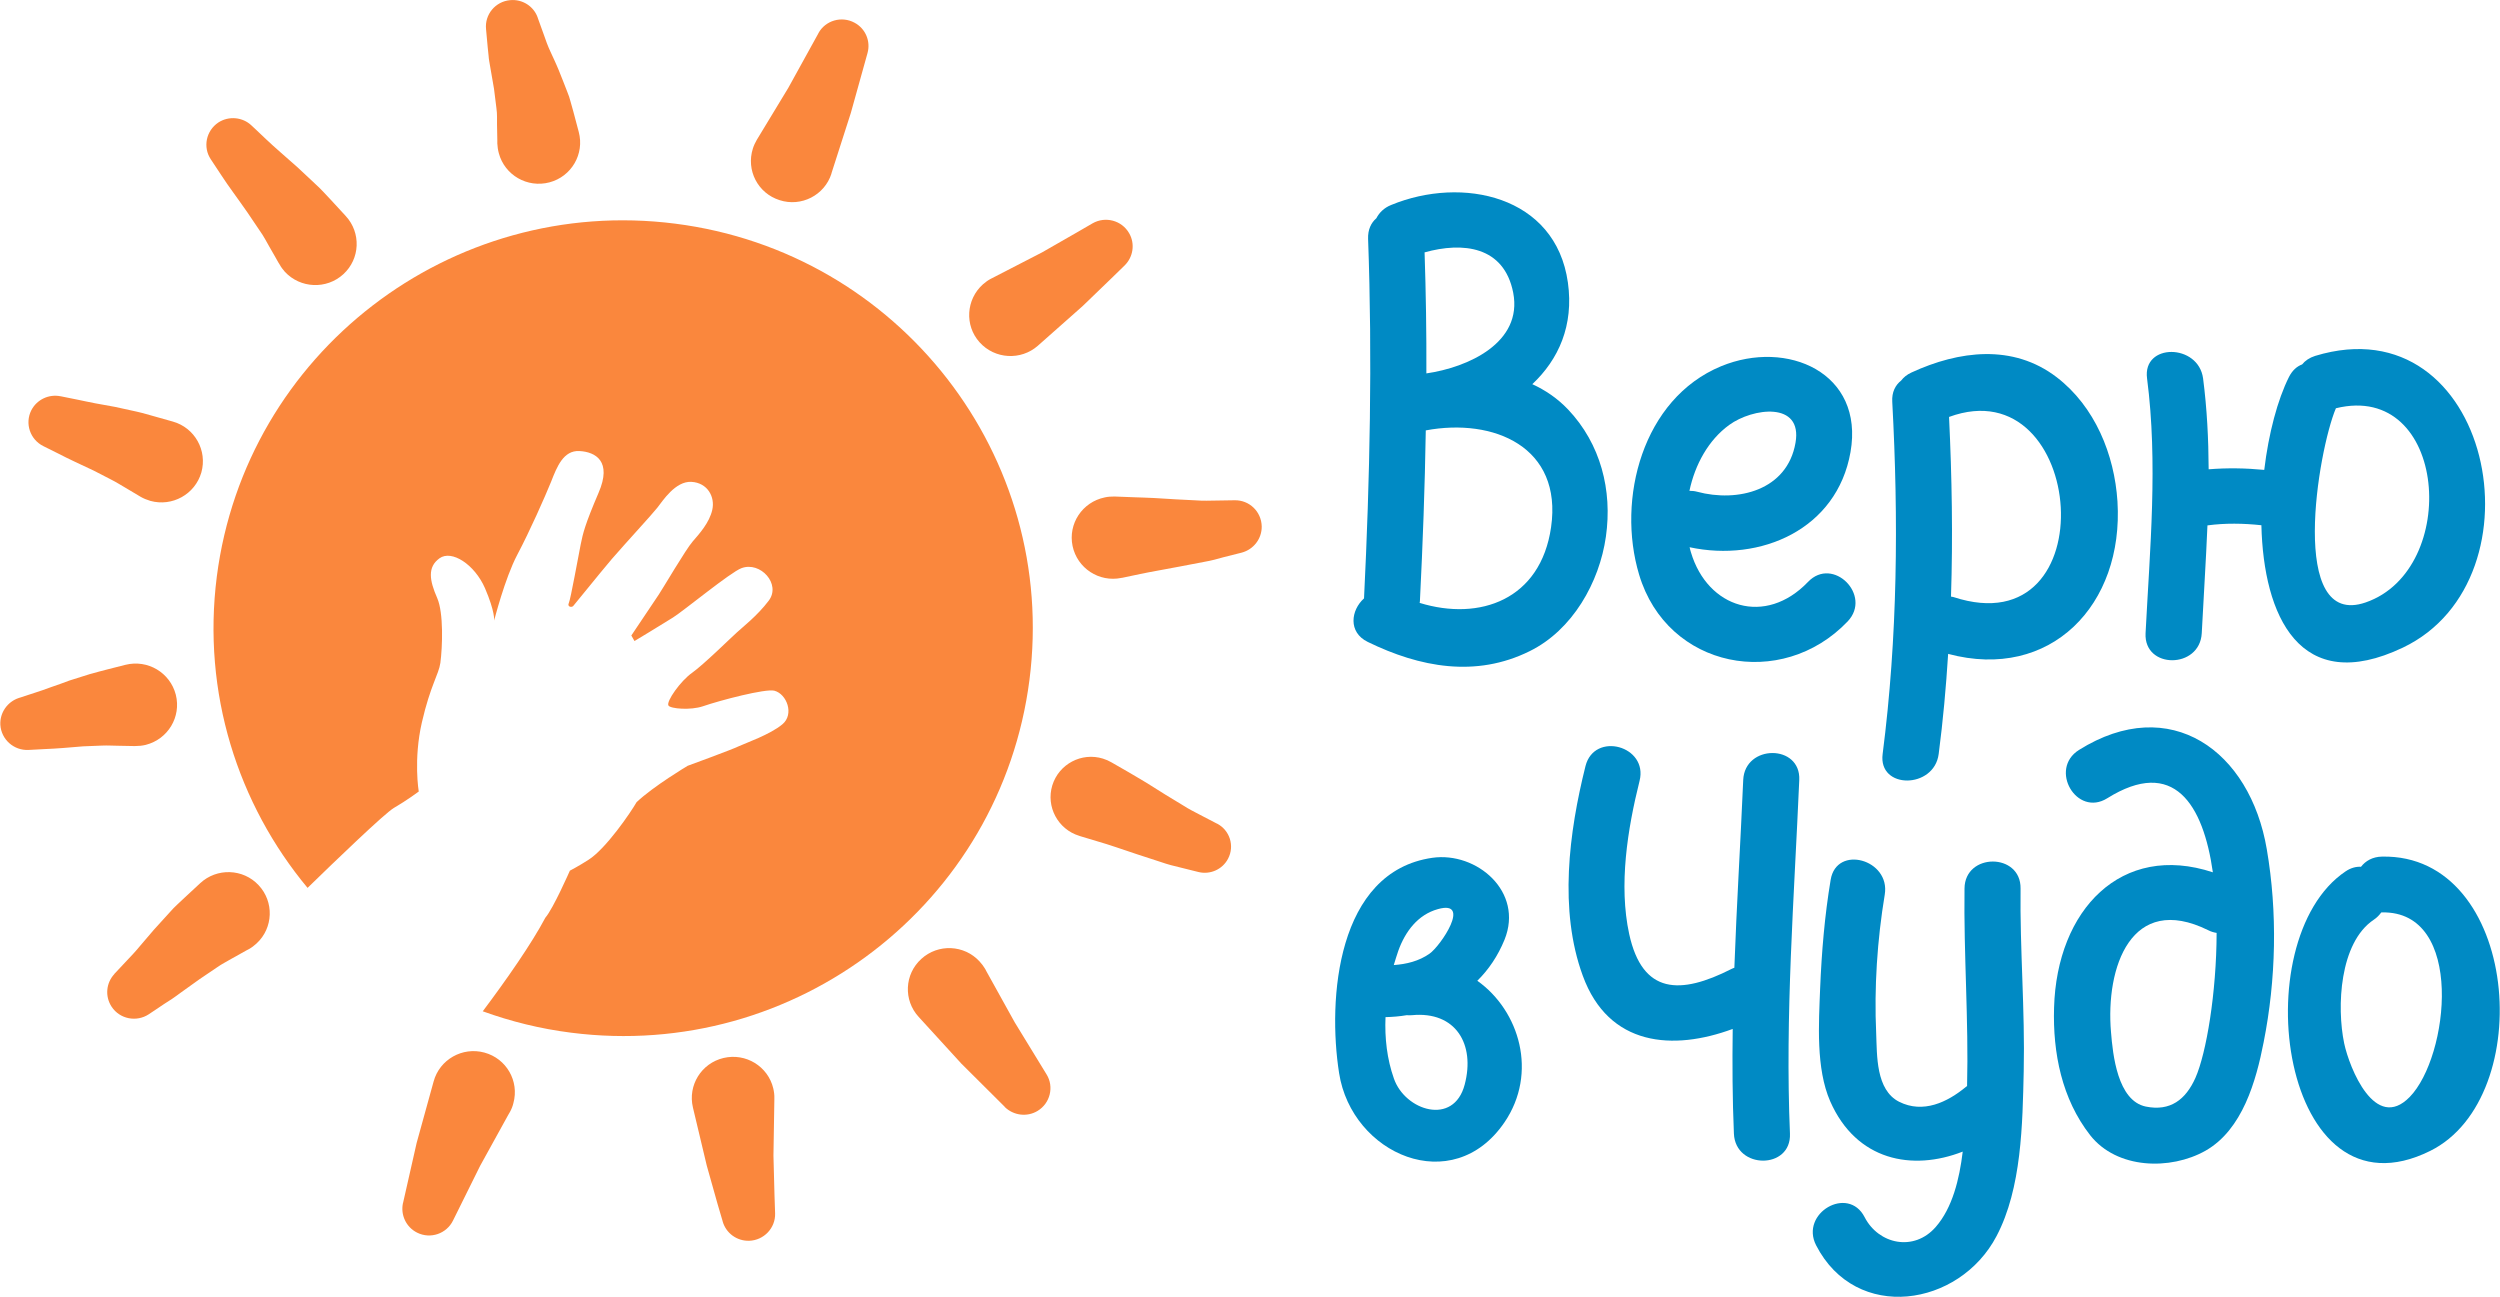<svg width="160" height="83" viewBox="0 0 160 83" fill="none" xmlns="http://www.w3.org/2000/svg">
<path fill-rule="evenodd" clip-rule="evenodd" d="M43.213 14.314C28.848 12.485 15.723 22.586 13.877 36.89C12.925 44.339 15.223 51.462 19.684 56.824C21.483 55.072 24.607 52.065 25.203 51.711C26.059 51.213 26.8 50.658 26.8 50.658C26.8 50.658 26.453 48.609 27.002 46.225C27.55 43.85 28.078 43.171 28.184 42.424C28.319 41.4 28.396 39.226 27.982 38.278C27.482 37.139 27.348 36.296 28.127 35.731C28.905 35.167 30.377 36.124 31.04 37.646C31.694 39.169 31.626 39.714 31.626 39.714C31.626 39.714 32.309 37.014 33.107 35.502C33.905 33.998 34.886 31.777 35.271 30.829C35.645 29.872 36.059 28.809 37.088 28.867C38.117 28.924 39.184 29.518 38.309 31.538C37.444 33.558 37.309 34.123 37.165 34.841C37.02 35.55 36.52 38.355 36.405 38.594C36.29 38.824 36.569 38.901 36.684 38.786C36.799 38.661 38.27 36.823 39.155 35.779C40.049 34.745 41.722 32.936 42.068 32.495C42.415 32.055 43.222 30.782 44.251 30.839C45.28 30.896 45.77 31.796 45.588 32.62C45.405 33.453 44.751 34.171 44.328 34.659C43.905 35.138 42.434 37.646 42.165 38.048C41.895 38.441 40.405 40.672 40.405 40.672L40.607 41.026C40.607 41.026 42.357 39.973 43.068 39.523C43.77 39.083 46.751 36.622 47.453 36.363C48.664 35.904 50.011 37.388 49.193 38.451C48.462 39.418 47.501 40.155 47.155 40.48C46.799 40.796 45.039 42.529 44.299 43.056C43.559 43.573 42.626 44.894 42.78 45.153C42.905 45.363 44.203 45.469 44.991 45.2C46.097 44.818 48.991 44.061 49.559 44.205C50.357 44.415 50.847 45.718 50.068 46.359C49.289 47.01 47.722 47.556 47.289 47.757C46.866 47.968 44.011 49.011 44.011 49.011C44.011 49.011 41.838 50.304 40.742 51.338C40.376 51.979 38.78 54.325 37.655 55.033C37.03 55.435 36.472 55.723 36.472 55.723C36.472 55.723 35.405 58.155 34.905 58.729C34.021 60.395 32.434 62.674 30.896 64.723C32.694 65.374 34.578 65.843 36.549 66.092C50.914 67.93 64.049 57.819 65.885 43.515C67.722 29.221 57.568 16.142 43.213 14.314Z" fill="#FA873D"/>
<path d="M55.52 3.399C55.52 3.399 54.991 5.314 54.453 7.229C53.837 9.163 53.212 11.097 53.212 11.097V11.116C52.77 12.495 51.28 13.261 49.895 12.81C48.501 12.37 47.741 10.896 48.184 9.507C48.241 9.316 48.337 9.124 48.434 8.952C48.434 8.952 49.443 7.286 50.453 5.62C51.414 3.878 52.376 2.135 52.376 2.135V2.126C52.828 1.302 53.866 1.005 54.693 1.455C55.405 1.838 55.731 2.652 55.52 3.399Z" fill="#FA873D"/>
<path d="M25.8 76.968C25.8 76.968 26.232 75.063 26.665 73.148C27.213 71.176 27.752 69.213 27.752 69.213C28.136 67.805 29.598 66.982 31.002 67.365C32.415 67.748 33.242 69.194 32.857 70.601C32.809 70.802 32.732 70.994 32.636 71.166L32.53 71.348C32.53 71.348 31.626 72.985 30.723 74.623C29.857 76.375 28.992 78.117 28.992 78.117C28.578 78.96 27.55 79.314 26.703 78.893C25.982 78.538 25.627 77.744 25.79 76.997L25.8 76.968Z" fill="#FA873D"/>
<path d="M76.702 55.809C76.702 55.809 76.221 55.684 75.51 55.512C75.337 55.464 75.135 55.416 74.933 55.368C74.731 55.321 74.5 55.234 74.26 55.158C73.789 55.005 73.289 54.842 72.789 54.679C72.327 54.526 71.866 54.363 71.423 54.219C70.991 54.066 70.606 53.961 70.269 53.856C69.597 53.655 69.154 53.521 69.154 53.521L69.068 53.492C67.702 53.071 66.933 51.625 67.347 50.265C67.77 48.896 69.222 48.13 70.587 48.551C70.779 48.609 70.971 48.695 71.135 48.791C71.135 48.791 71.587 49.049 72.25 49.432C72.577 49.633 72.981 49.854 73.366 50.093C73.76 50.342 74.173 50.6 74.587 50.859C74.981 51.098 75.365 51.328 75.721 51.548C75.914 51.663 76.067 51.769 76.26 51.864C76.452 51.96 76.625 52.056 76.789 52.142C77.442 52.477 77.875 52.707 77.875 52.707H77.885C78.702 53.128 79.029 54.133 78.596 54.957C78.231 55.656 77.433 55.991 76.702 55.809Z" fill="#FA873D"/>
<path d="M3.887 25.362C3.887 25.362 4.32 25.449 4.983 25.583C5.31 25.65 5.695 25.736 6.098 25.812C6.502 25.88 6.935 25.966 7.368 26.042C7.829 26.148 8.291 26.243 8.723 26.339C9.156 26.435 9.56 26.559 9.906 26.655C10.598 26.846 11.06 26.98 11.06 26.98C12.463 27.373 13.281 28.828 12.887 30.236C12.483 31.634 11.021 32.447 9.617 32.055C9.396 31.988 9.185 31.902 9.002 31.796L8.906 31.739C8.906 31.739 8.55 31.528 8.021 31.212C7.752 31.059 7.444 30.858 7.098 30.686C6.752 30.504 6.377 30.312 6.002 30.121C5.598 29.929 5.185 29.738 4.8 29.556C4.406 29.374 4.07 29.202 3.771 29.049C3.166 28.752 2.772 28.551 2.772 28.551C1.925 28.129 1.579 27.105 2.002 26.262C2.358 25.564 3.137 25.209 3.877 25.362H3.887Z" fill="#FA873D"/>
<path d="M71.971 16.994C71.971 16.994 71.635 17.32 71.135 17.808C70.625 18.297 69.962 18.938 69.289 19.589C67.856 20.853 66.424 22.126 66.424 22.126C65.337 23.084 63.664 22.988 62.693 21.906C61.722 20.824 61.828 19.158 62.914 18.191C63.077 18.048 63.251 17.923 63.443 17.827L63.462 17.818C63.462 17.818 65.077 16.985 66.693 16.152C67.5 15.692 68.308 15.223 68.914 14.879C69.519 14.534 69.923 14.294 69.923 14.294C70.741 13.825 71.789 14.103 72.26 14.917C72.664 15.606 72.519 16.458 71.971 16.994Z" fill="#FA873D"/>
<path d="M7.319 62.329C7.319 62.329 7.656 61.975 8.146 61.448C8.271 61.314 8.406 61.17 8.55 61.017C8.694 60.864 8.819 60.711 8.964 60.539C9.242 60.213 9.541 59.859 9.848 59.505C10.194 59.122 10.54 58.739 10.867 58.384C11.175 58.02 11.55 57.714 11.829 57.437C12.415 56.891 12.81 56.527 12.81 56.527C13.877 55.531 15.56 55.589 16.55 56.651C17.55 57.714 17.492 59.39 16.425 60.376C16.271 60.519 16.108 60.644 15.935 60.74L15.771 60.826C15.771 60.826 15.396 61.036 14.829 61.352C14.55 61.525 14.213 61.678 13.867 61.927C13.512 62.166 13.137 62.415 12.762 62.674C12.358 62.961 11.944 63.258 11.56 63.535C11.377 63.669 11.185 63.813 11.012 63.928C10.839 64.043 10.675 64.148 10.521 64.244C9.916 64.646 9.521 64.914 9.521 64.914C8.733 65.431 7.666 65.221 7.146 64.435C6.704 63.765 6.791 62.904 7.319 62.339V62.329Z" fill="#FA873D"/>
<path d="M64.299 70.831C64.299 70.831 62.914 69.452 61.529 68.074C60.164 66.58 58.799 65.086 58.799 65.086C57.808 64.014 57.885 62.348 58.962 61.372C60.039 60.385 61.712 60.462 62.693 61.534C62.837 61.688 62.952 61.85 63.058 62.023L63.116 62.138C63.116 62.138 64.029 63.784 64.943 65.431C65.962 67.097 66.981 68.763 66.981 68.763C67.472 69.558 67.212 70.611 66.404 71.099C65.722 71.511 64.856 71.386 64.308 70.85L64.299 70.831Z" fill="#FA873D"/>
<path d="M16.098 8.033C16.098 8.033 16.473 8.378 17.021 8.904C17.3 9.163 17.627 9.469 17.973 9.766C18.319 10.072 18.684 10.398 19.059 10.723C19.454 11.097 19.838 11.46 20.204 11.796C20.579 12.131 20.896 12.504 21.184 12.801C21.752 13.414 22.127 13.825 22.127 13.825C23.117 14.898 23.05 16.564 21.973 17.55C20.896 18.536 19.223 18.459 18.233 17.397C18.098 17.243 17.983 17.09 17.896 16.927L17.8 16.774C17.8 16.774 17.579 16.372 17.233 15.778C17.059 15.482 16.887 15.127 16.617 14.754C16.367 14.381 16.098 13.988 15.829 13.586C15.531 13.155 15.223 12.734 14.944 12.341C14.646 11.939 14.406 11.575 14.194 11.259C13.781 10.627 13.492 10.197 13.492 10.197C12.973 9.421 13.185 8.368 13.973 7.841C14.646 7.401 15.531 7.497 16.088 8.023L16.098 8.033Z" fill="#FA873D"/>
<path d="M79.471 35.368C79.471 35.368 79 35.483 78.298 35.664C78.125 35.712 77.933 35.76 77.731 35.818C77.538 35.875 77.298 35.913 77.058 35.961C76.577 36.047 76.067 36.153 75.558 36.248C75.077 36.335 74.606 36.421 74.164 36.507C73.702 36.584 73.317 36.67 72.971 36.737C72.289 36.88 71.837 36.976 71.837 36.976L71.769 36.986C70.337 37.282 68.943 36.363 68.645 34.946C68.347 33.52 69.269 32.132 70.702 31.835C70.904 31.787 71.125 31.777 71.327 31.777C71.327 31.777 71.827 31.796 72.587 31.825C72.952 31.844 73.414 31.844 73.856 31.873C74.308 31.902 74.798 31.93 75.279 31.959C75.731 31.978 76.173 32.007 76.596 32.026C76.808 32.036 77 32.055 77.212 32.045C77.423 32.036 77.615 32.036 77.798 32.036C78.529 32.026 79.01 32.017 79.01 32.017C79.962 31.997 80.731 32.744 80.75 33.692C80.76 34.487 80.221 35.167 79.471 35.368Z" fill="#FA873D"/>
<path d="M1.195 44.674L2.223 44.339C2.531 44.233 2.906 44.119 3.272 43.975C3.464 43.908 3.656 43.841 3.848 43.774C4.05 43.697 4.252 43.63 4.445 43.554C4.887 43.42 5.329 43.276 5.752 43.142C6.166 43.017 6.56 42.931 6.896 42.836C7.579 42.663 8.031 42.548 8.031 42.548C9.454 42.194 10.887 43.046 11.252 44.463C11.608 45.88 10.752 47.307 9.329 47.671C9.098 47.728 8.867 47.747 8.646 47.747H8.541C8.541 47.747 8.137 47.738 7.541 47.728C7.243 47.728 6.887 47.699 6.512 47.718C6.127 47.738 5.723 47.747 5.32 47.766C4.877 47.805 4.445 47.833 4.031 47.872C3.608 47.91 3.233 47.92 2.906 47.939C2.262 47.977 1.829 47.996 1.829 47.996C0.887 48.044 0.079 47.326 0.022 46.388C-0.017 45.603 0.483 44.913 1.195 44.674Z" fill="#FA873D"/>
<path d="M46.251 78.165C46.251 78.165 46.116 77.715 45.924 77.054C45.741 76.384 45.482 75.494 45.232 74.594C44.789 72.736 44.347 70.879 44.347 70.879C44.011 69.462 44.886 68.045 46.309 67.71C47.732 67.375 49.155 68.246 49.491 69.663C49.539 69.874 49.568 70.094 49.559 70.304V70.371C49.559 70.371 49.53 72.162 49.501 73.962C49.52 74.881 49.549 75.81 49.568 76.499C49.587 77.198 49.607 77.657 49.607 77.657C49.636 78.596 48.886 79.381 47.943 79.41C47.145 79.429 46.462 78.912 46.251 78.174V78.165Z" fill="#FA873D"/>
<path d="M34.415 1.139C34.415 1.139 34.578 1.58 34.809 2.231C34.867 2.403 34.934 2.575 35.001 2.767C35.069 2.968 35.155 3.131 35.232 3.313C35.319 3.495 35.405 3.686 35.492 3.878C35.578 4.079 35.665 4.251 35.751 4.471C35.944 4.94 36.126 5.419 36.299 5.859C36.395 6.08 36.463 6.3 36.52 6.52C36.588 6.74 36.636 6.951 36.694 7.142C36.905 7.918 37.04 8.445 37.04 8.445C37.415 9.852 36.578 11.298 35.165 11.671C33.751 12.044 32.3 11.212 31.924 9.804C31.867 9.594 31.838 9.383 31.828 9.182V8.942C31.828 8.942 31.819 8.55 31.809 7.956C31.809 7.813 31.809 7.65 31.809 7.478C31.809 7.305 31.799 7.123 31.771 6.922C31.723 6.53 31.665 6.108 31.617 5.687C31.53 5.199 31.444 4.701 31.367 4.241C31.328 4.012 31.28 3.772 31.271 3.581C31.251 3.389 31.232 3.198 31.213 3.026C31.146 2.327 31.107 1.867 31.107 1.867C31.011 0.929 31.703 0.096 32.646 0.01C33.444 -0.067 34.165 0.412 34.415 1.13V1.139Z" fill="#FA873D"/>
<path d="M99.269 33.74C98.605 38.374 94.711 39.772 90.856 38.585C90.865 38.546 90.875 38.508 90.875 38.46C91.057 34.822 91.192 31.184 91.25 27.545C95.596 26.732 100.009 28.599 99.269 33.74ZM96.846 18.737C97.461 21.935 93.951 23.515 91.288 23.898C91.298 21.322 91.259 18.737 91.173 16.152C93.615 15.472 96.259 15.74 96.846 18.737ZM100.355 26.205C99.682 25.497 98.903 24.97 98.067 24.587C99.749 23.007 100.73 20.834 100.346 18.086C99.567 12.504 93.567 11.25 89.038 13.117C88.577 13.299 88.269 13.615 88.086 13.969C87.75 14.256 87.538 14.697 87.558 15.281C87.836 22.95 87.673 30.628 87.298 38.297C86.461 39.044 86.259 40.461 87.538 41.084C90.875 42.711 94.451 43.381 97.894 41.677C100.644 40.327 102.365 37.263 102.778 34.343C103.201 31.375 102.442 28.407 100.355 26.205Z" fill="#008AC4"/>
<path d="M110.663 27.201C112.153 26.109 115.384 25.659 114.912 28.34C114.384 31.385 111.22 32.17 108.615 31.471C108.441 31.423 108.278 31.413 108.124 31.413C108.48 29.728 109.345 28.158 110.663 27.201ZM118.249 39.772C119.835 38.106 117.307 35.569 115.711 37.244C112.989 40.088 109.288 38.929 108.22 35.349C108.182 35.243 108.163 35.128 108.134 35.023C112.672 35.999 117.566 33.884 118.432 28.934C119.326 23.85 114.374 21.695 110.153 23.438C105.124 25.516 103.451 31.94 104.903 36.775C106.701 42.797 114.018 44.205 118.249 39.772Z" fill="#008AC4"/>
<path d="M125.018 38.211C124.96 38.202 124.912 38.192 124.864 38.182C124.989 34.353 124.922 30.523 124.739 26.684C133.527 23.457 134.922 41.457 125.018 38.211ZM124.076 48.255C124.354 46.12 124.547 43.984 124.681 41.849C131.239 43.602 135.931 38.709 135.518 32.093C135.325 29.087 134.075 26.023 131.633 24.146C128.826 21.992 125.364 22.442 122.335 23.84C122.037 23.974 121.826 24.156 121.672 24.357C121.307 24.644 121.066 25.094 121.105 25.717C121.508 33.242 121.451 40.768 120.489 48.255C120.191 50.533 123.787 50.505 124.076 48.255Z" fill="#008AC4"/>
<path d="M151.402 38.556C146.412 40.279 148.354 28.819 149.498 26.128C156.642 24.376 157.498 36.45 151.402 38.556ZM140.912 40.528C141.027 38.24 141.181 35.932 141.277 33.625C142.421 33.472 143.575 33.491 144.729 33.615C144.864 39.389 147.171 44.597 153.786 41.447C163.017 37.043 159.44 19.35 148.171 22.777C147.806 22.892 147.527 23.084 147.335 23.323C146.998 23.448 146.71 23.706 146.498 24.118C145.767 25.573 145.19 27.737 144.912 30.073C143.719 29.958 142.537 29.939 141.354 30.035C141.344 28.091 141.248 26.157 140.998 24.223C140.7 21.973 137.104 21.944 137.412 24.223C138.114 29.623 137.594 35.119 137.316 40.528C137.2 42.836 140.787 42.826 140.912 40.528Z" fill="#008AC4"/>
<path d="M111.566 49.921C111.393 53.932 111.143 57.934 110.999 61.937C110.941 61.965 110.874 61.975 110.816 62.013C107.538 63.679 105.115 63.65 104.269 59.782C103.586 56.642 104.163 53.051 104.932 49.978C105.499 47.738 102.038 46.79 101.471 49.03C100.413 53.262 99.759 58.25 101.297 62.444C102.951 66.982 107.086 67.26 110.893 65.852C110.864 68.093 110.874 70.324 110.97 72.554C111.066 74.852 114.653 74.862 114.557 72.554C114.239 65 114.826 57.465 115.153 49.921C115.259 47.613 111.663 47.623 111.566 49.921Z" fill="#008AC4"/>
<path d="M129.316 56.862C129.345 54.564 125.749 54.564 125.729 56.862C125.672 61.084 125.999 65.297 125.893 69.51C125.874 69.529 125.854 69.538 125.835 69.548C124.624 70.553 123.076 71.281 121.547 70.515C120.047 69.759 120.133 67.537 120.076 66.14C119.941 63.2 120.143 60.156 120.624 57.255C120.999 55.005 117.537 54.038 117.162 56.307C116.778 58.605 116.585 60.922 116.489 63.248C116.403 65.508 116.21 68.37 117.134 70.486C118.807 74.287 122.383 74.967 125.614 73.703C125.403 75.475 124.951 77.303 123.893 78.519C122.499 80.128 120.23 79.639 119.335 77.897C118.278 75.838 115.182 77.648 116.23 79.697C118.787 84.675 125.403 83.641 127.777 79.113C129.393 76.049 129.441 71.922 129.518 68.552C129.604 64.656 129.268 60.759 129.316 56.862Z" fill="#008AC4"/>
<path d="M140.508 68.983C139.883 70.381 138.892 71.137 137.335 70.821C135.518 70.448 135.22 67.49 135.104 66.053C134.748 61.917 136.393 57.101 141.325 59.533C141.508 59.629 141.69 59.677 141.864 59.706C141.854 63.526 141.21 67.394 140.508 68.983ZM133.056 47.996C131.104 49.222 132.902 52.314 134.864 51.089C139.123 48.427 141.008 51.481 141.623 55.828C135.768 53.894 131.633 58.231 131.46 64.493C131.373 67.394 131.96 70.333 133.768 72.65C135.479 74.833 138.912 74.91 141.152 73.646C143.527 72.296 144.392 69.165 144.873 66.704C145.671 62.683 145.767 58.394 145.075 54.354C144.008 48.054 138.902 44.339 133.056 47.996Z" fill="#008AC4"/>
<path d="M93.74 69.414C93.038 72.085 89.923 71.08 89.211 69.031C88.769 67.786 88.615 66.436 88.673 65.096C89.125 65.086 89.586 65.048 90.028 64.972C90.134 64.981 90.25 64.981 90.365 64.972C93.173 64.703 94.423 66.838 93.74 69.414ZM92.028 58.183C94.201 57.571 92.201 60.539 91.49 61.036C90.807 61.515 90.009 61.707 89.202 61.764C89.298 61.458 89.384 61.151 89.49 60.855C89.932 59.62 90.74 58.538 92.028 58.183ZM94.548 62.769C95.269 62.061 95.865 61.18 96.288 60.146C97.538 57.063 94.499 54.497 91.673 54.899C85.548 55.78 84.961 63.957 85.702 68.677C86.509 73.876 92.971 76.7 96.288 71.827C98.432 68.677 97.259 64.694 94.548 62.769Z" fill="#008AC4"/>
<path d="M154.219 70.209C152.007 72.468 150.363 68.351 150.027 66.772C149.546 64.464 149.719 60.337 151.921 58.863C152.123 58.729 152.277 58.566 152.402 58.394C152.421 58.394 152.431 58.404 152.45 58.394C157.767 58.289 156.738 67.633 154.219 70.209ZM152.45 54.823C151.844 54.832 151.392 55.1 151.104 55.474C150.796 55.455 150.45 55.541 150.113 55.771C143.556 60.184 145.979 78.404 155.536 73.656C162.44 70.228 161.228 54.641 152.45 54.823Z" fill="#008AC4"/>
</svg>
